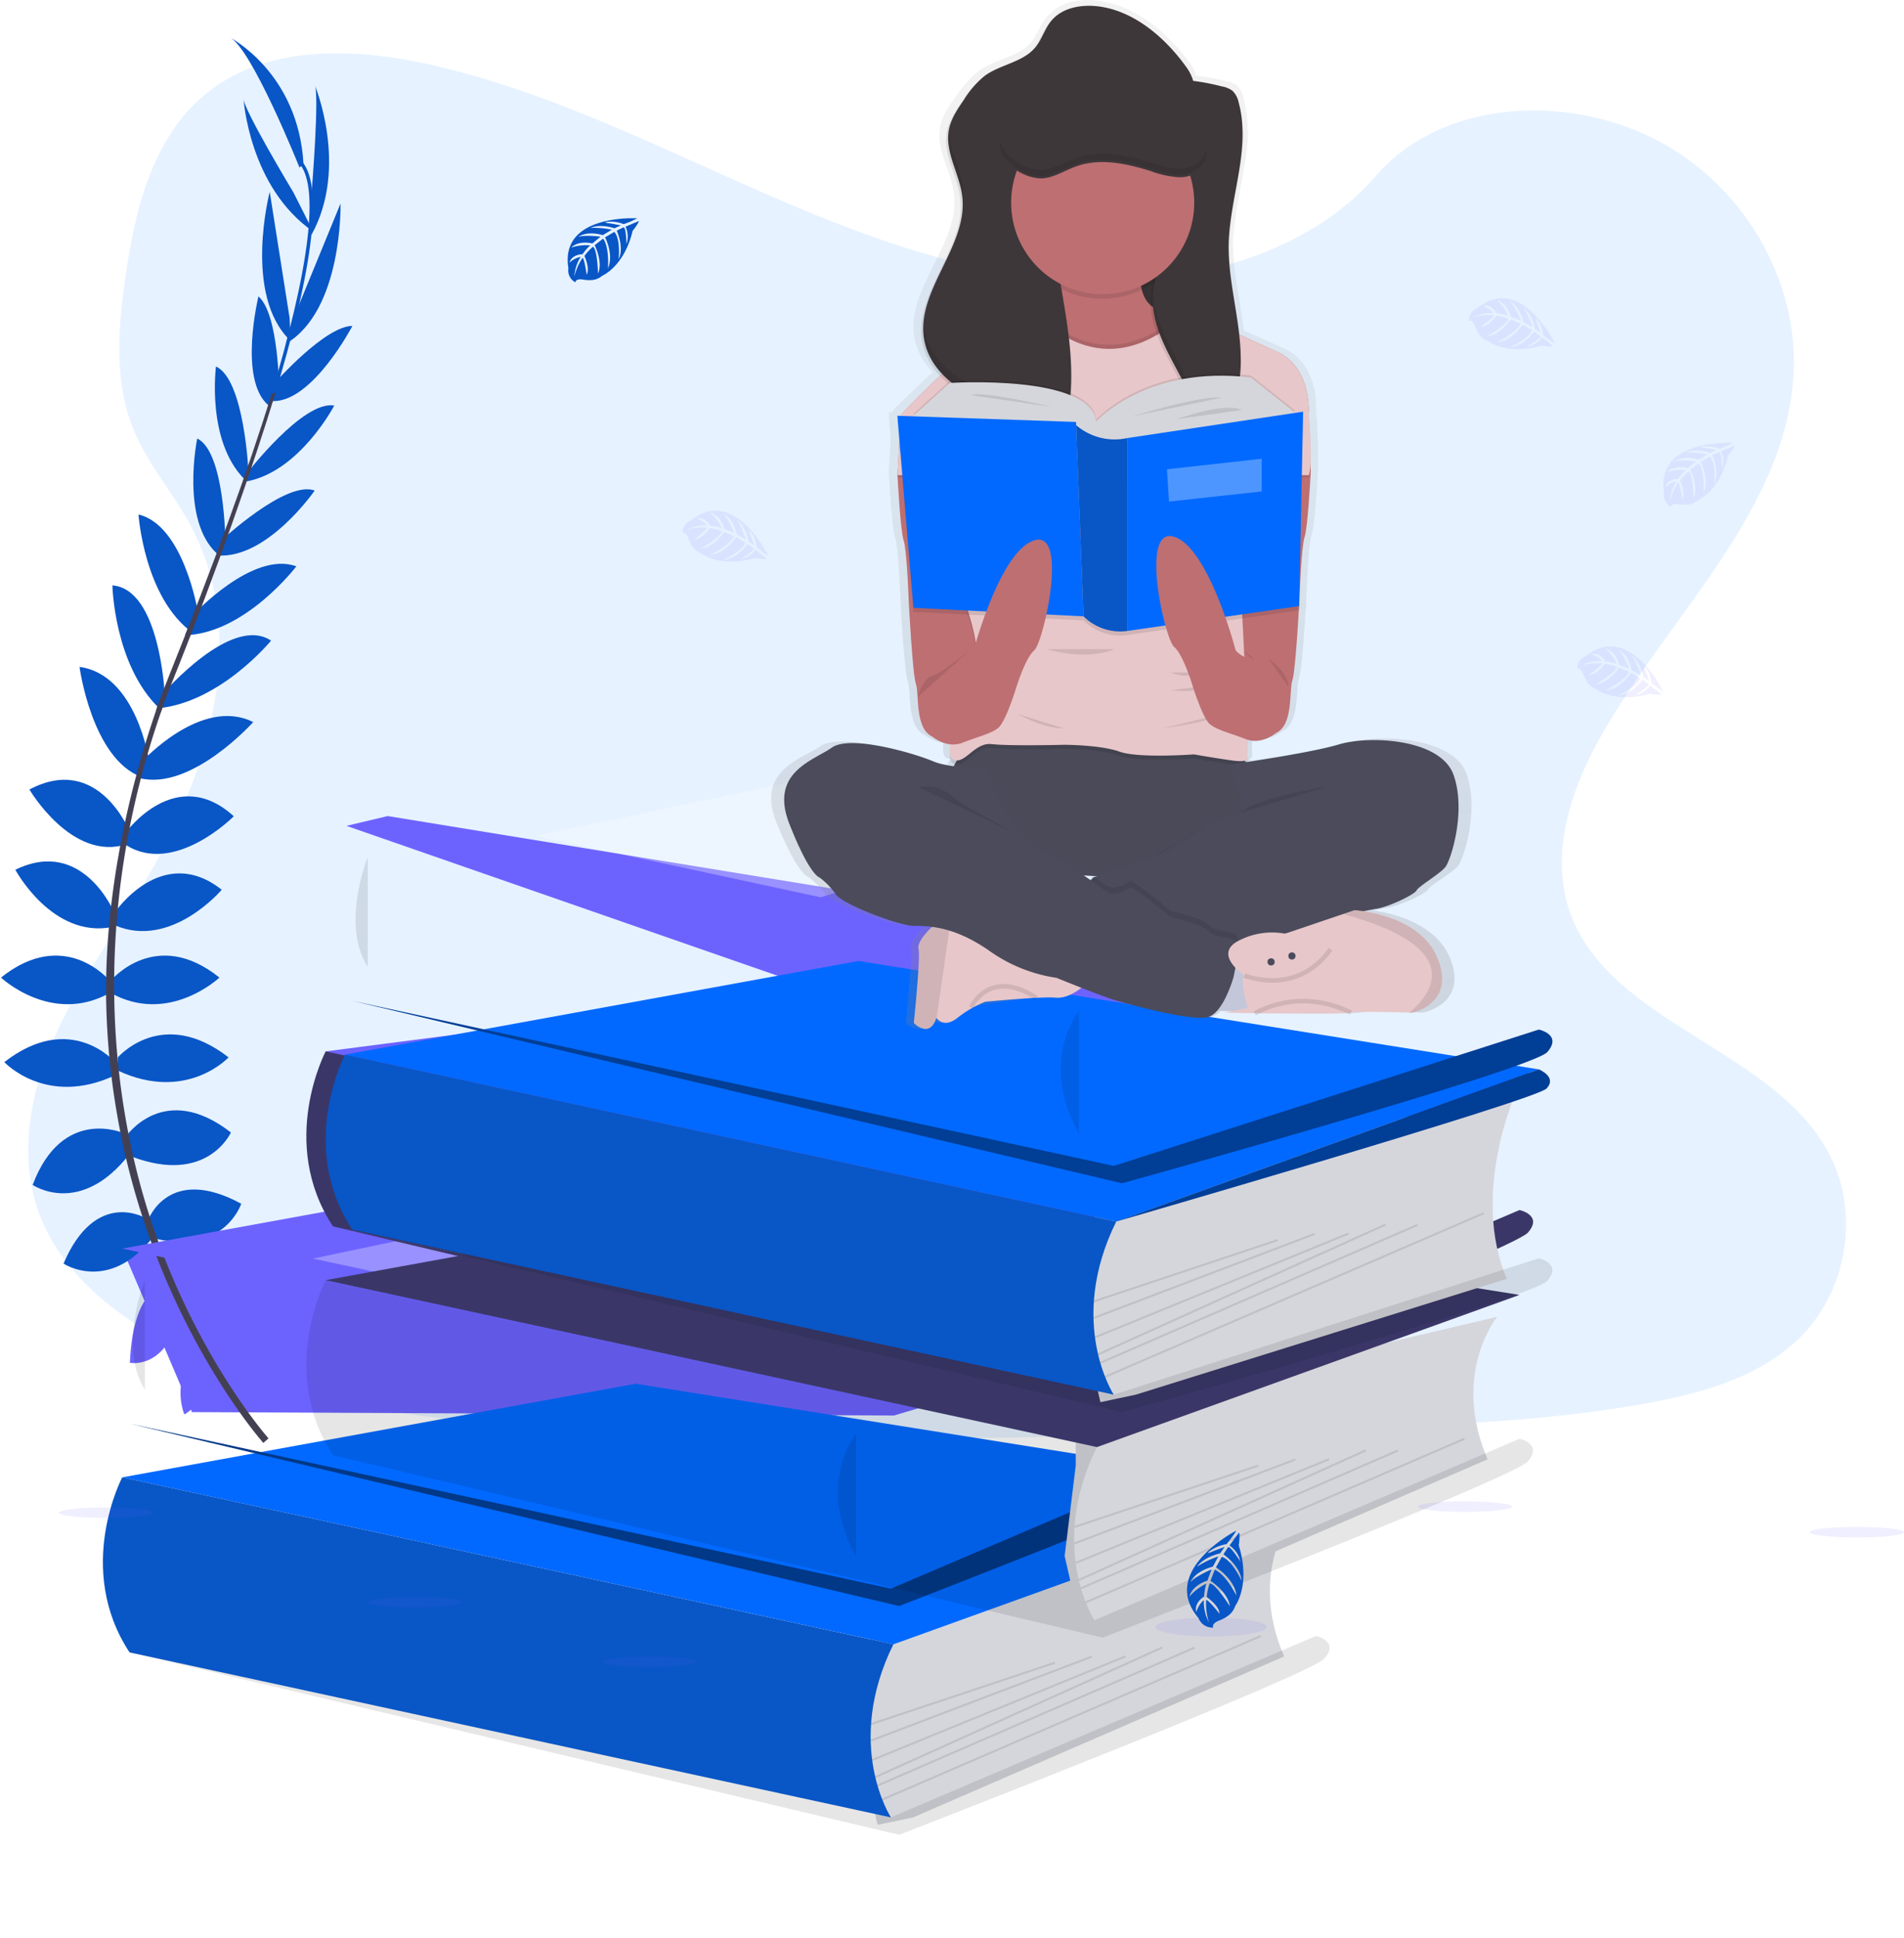 <svg xmlns="http://www.w3.org/2000/svg" xmlns:xlink="http://www.w3.org/1999/xlink" width="416.263" height="423.535" viewBox="0 0 416.263 423.535"><defs><style>.a{fill:#0080ff;}.a,.g,.m,.u,.v{opacity:0.1;}.b,.m{fill:#6c63ff;}.c{fill:#0956c6;}.d{fill:#444053;}.e{fill:#d5d6db;}.f{fill:#0169ff;}.h{fill:#013887;}.i,.k{fill:#fff;}.i{opacity:0.3;}.j{fill:#3a3768;}.k{opacity:0.45;}.l{fill:#013e96;}.n{fill:url(#bk);}.o{fill:#be6f72;}.p{fill:#3e373a;}.q{fill:#4b4b5b;}.r{opacity:0.02;}.s{fill:#e7c7ca;}.t{fill:#c3c7d9;}.v{fill:none;stroke:#000;stroke-miterlimit:10;}.w{filter:url(#bi);}.x{filter:url(#bg);}.y{filter:url(#be);}.z{filter:url(#bc);}.aa{filter:url(#ba);}.ab{filter:url(#ay);}.ac{filter:url(#aw);}.ad{filter:url(#au);}.ae{filter:url(#as);}.af{filter:url(#aq);}.ag{filter:url(#ao);}.ah{filter:url(#am);}.ai{filter:url(#ak);}.aj{filter:url(#ai);}.ak{filter:url(#ag);}.al{filter:url(#ae);}.am{filter:url(#ac);}.an{filter:url(#aa);}.ao{filter:url(#y);}.ap{filter:url(#w);}.aq{filter:url(#u);}.ar{filter:url(#s);}.as{filter:url(#q);}.at{filter:url(#o);}.au{filter:url(#m);}.av{filter:url(#k);}.aw{filter:url(#i);}.ax{filter:url(#g);}.ay{filter:url(#e);}.az{filter:url(#c);}.ba{filter:url(#a);}</style><filter id="a" x="165.77" y="280.912" width="139.561" height="140.446" filterUnits="userSpaceOnUse"><feOffset dy="50" input="SourceAlpha"/><feGaussianBlur stdDeviation="7.5" result="b"/><feFlood flood-opacity="0.161"/><feComposite operator="in" in2="b"/><feComposite in="SourceGraphic"/></filter><filter id="c" x="4.226" y="252.437" width="305.989" height="129.455" filterUnits="userSpaceOnUse"><feOffset dy="50" input="SourceAlpha"/><feGaussianBlur stdDeviation="7.5" result="d"/><feFlood flood-opacity="0.161"/><feComposite operator="in" in2="d"/><feComposite in="SourceGraphic"/></filter><filter id="e" x="0" y="272.896" width="217.818" height="146.831" filterUnits="userSpaceOnUse"><feOffset dy="50" input="SourceAlpha"/><feGaussianBlur stdDeviation="7.5" result="f"/><feFlood flood-opacity="0.161"/><feComposite operator="in" in2="f"/><feComposite in="SourceGraphic"/></filter><filter id="g" x="5.825" y="307.572" width="307.358" height="115.963" filterUnits="userSpaceOnUse"><feOffset dy="50" input="SourceAlpha"/><feGaussianBlur stdDeviation="7.5" result="h"/><feFlood flood-opacity="0.161"/><feComposite operator="in" in2="h"/><feComposite in="SourceGraphic"/></filter><filter id="i" x="167.858" y="313.214" width="85.338" height="86.336" filterUnits="userSpaceOnUse"><feOffset dy="50" input="SourceAlpha"/><feGaussianBlur stdDeviation="7.5" result="j"/><feFlood flood-opacity="0.161"/><feComposite operator="in" in2="j"/><feComposite in="SourceGraphic"/></filter><filter id="k" x="167.843" y="311.881" width="93.419" height="91.27" filterUnits="userSpaceOnUse"><feOffset dy="50" input="SourceAlpha"/><feGaussianBlur stdDeviation="7.5" result="l"/><feFlood flood-opacity="0.161"/><feComposite operator="in" in2="l"/><feComposite in="SourceGraphic"/></filter><filter id="m" x="168.112" y="311.815" width="100.554" height="95.584" filterUnits="userSpaceOnUse"><feOffset dy="50" input="SourceAlpha"/><feGaussianBlur stdDeviation="7.5" result="n"/><feFlood flood-opacity="0.161"/><feComposite operator="in" in2="n"/><feComposite in="SourceGraphic"/></filter><filter id="o" x="168.758" y="309.876" width="107.963" height="101.267" filterUnits="userSpaceOnUse"><feOffset dy="50" input="SourceAlpha"/><feGaussianBlur stdDeviation="7.5" result="p"/><feFlood flood-opacity="0.161"/><feComposite operator="in" in2="p"/><feComposite in="SourceGraphic"/></filter><filter id="q" x="169.257" y="309.883" width="114.216" height="103.086" filterUnits="userSpaceOnUse"><feOffset dy="50" input="SourceAlpha"/><feGaussianBlur stdDeviation="7.5" result="r"/><feFlood flood-opacity="0.161"/><feComposite operator="in" in2="r"/><feComposite in="SourceGraphic"/></filter><filter id="s" x="170.299" y="307.374" width="127.948" height="108.661" filterUnits="userSpaceOnUse"><feOffset dy="50" input="SourceAlpha"/><feGaussianBlur stdDeviation="7.5" result="t"/><feFlood flood-opacity="0.161"/><feComposite operator="in" in2="t"/><feComposite in="SourceGraphic"/></filter><filter id="u" x="210.263" y="237.816" width="139.557" height="140.455" filterUnits="userSpaceOnUse"><feOffset dy="50" input="SourceAlpha"/><feGaussianBlur stdDeviation="7.5" result="v"/><feFlood flood-opacity="0.161"/><feComposite operator="in" in2="v"/><feComposite in="SourceGraphic"/></filter><filter id="w" x="48.719" y="209.341" width="305.989" height="129.455" filterUnits="userSpaceOnUse"><feOffset dy="50" input="SourceAlpha"/><feGaussianBlur stdDeviation="7.5" result="x"/><feFlood flood-opacity="0.161"/><feComposite operator="in" in2="x"/><feComposite in="SourceGraphic"/></filter><filter id="y" x="44.473" y="229.8" width="217.834" height="146.831" filterUnits="userSpaceOnUse"><feOffset dy="50" input="SourceAlpha"/><feGaussianBlur stdDeviation="7.5" result="z"/><feFlood flood-opacity="0.161"/><feComposite operator="in" in2="z"/><feComposite in="SourceGraphic"/></filter><filter id="aa" x="50.315" y="264.476" width="307.359" height="115.963" filterUnits="userSpaceOnUse"><feOffset dy="50" input="SourceAlpha"/><feGaussianBlur stdDeviation="7.5" result="ab"/><feFlood flood-opacity="0.161"/><feComposite operator="in" in2="ab"/><feComposite in="SourceGraphic"/></filter><filter id="ac" x="212.35" y="270.123" width="85.338" height="86.336" filterUnits="userSpaceOnUse"><feOffset dy="50" input="SourceAlpha"/><feGaussianBlur stdDeviation="7.5" result="ad"/><feFlood flood-opacity="0.161"/><feComposite operator="in" in2="ad"/><feComposite in="SourceGraphic"/></filter><filter id="ae" x="212.341" y="268.788" width="93.419" height="91.27" filterUnits="userSpaceOnUse"><feOffset dy="50" input="SourceAlpha"/><feGaussianBlur stdDeviation="7.5" result="af"/><feFlood flood-opacity="0.161"/><feComposite operator="in" in2="af"/><feComposite in="SourceGraphic"/></filter><filter id="ag" x="212.604" y="268.716" width="100.554" height="95.584" filterUnits="userSpaceOnUse"><feOffset dy="50" input="SourceAlpha"/><feGaussianBlur stdDeviation="7.5" result="ah"/><feFlood flood-opacity="0.161"/><feComposite operator="in" in2="ah"/><feComposite in="SourceGraphic"/></filter><filter id="ai" x="213.255" y="266.777" width="107.963" height="101.267" filterUnits="userSpaceOnUse"><feOffset dy="50" input="SourceAlpha"/><feGaussianBlur stdDeviation="7.5" result="aj"/><feFlood flood-opacity="0.161"/><feComposite operator="in" in2="aj"/><feComposite in="SourceGraphic"/></filter><filter id="ak" x="213.747" y="266.779" width="114.216" height="103.086" filterUnits="userSpaceOnUse"><feOffset dy="50" input="SourceAlpha"/><feGaussianBlur stdDeviation="7.5" result="al"/><feFlood flood-opacity="0.161"/><feComposite operator="in" in2="al"/><feComposite in="SourceGraphic"/></filter><filter id="am" x="214.792" y="264.269" width="127.948" height="108.661" filterUnits="userSpaceOnUse"><feOffset dy="50" input="SourceAlpha"/><feGaussianBlur stdDeviation="7.5" result="an"/><feFlood flood-opacity="0.161"/><feComposite operator="in" in2="an"/><feComposite in="SourceGraphic"/></filter><filter id="ao" x="214.489" y="188.515" width="139.543" height="140.459" filterUnits="userSpaceOnUse"><feOffset dy="50" input="SourceAlpha"/><feGaussianBlur stdDeviation="7.5" result="ap"/><feFlood flood-opacity="0.161"/><feComposite operator="in" in2="ap"/><feComposite in="SourceGraphic"/></filter><filter id="aq" x="52.945" y="160.039" width="305.994" height="129.455" filterUnits="userSpaceOnUse"><feOffset dy="50" input="SourceAlpha"/><feGaussianBlur stdDeviation="7.5" result="ar"/><feFlood flood-opacity="0.161"/><feComposite operator="in" in2="ar"/><feComposite in="SourceGraphic"/></filter><filter id="as" x="48.707" y="180.498" width="217.826" height="146.831" filterUnits="userSpaceOnUse"><feOffset dy="50" input="SourceAlpha"/><feGaussianBlur stdDeviation="7.5" result="at"/><feFlood flood-opacity="0.161"/><feComposite operator="in" in2="at"/><feComposite in="SourceGraphic"/></filter><filter id="au" x="54.544" y="218.759" width="307.358" height="112.379" filterUnits="userSpaceOnUse"><feOffset dy="50" input="SourceAlpha"/><feGaussianBlur stdDeviation="7.5" result="av"/><feFlood flood-opacity="0.161"/><feComposite operator="in" in2="av"/><feComposite in="SourceGraphic"/></filter><filter id="aw" x="216.581" y="220.821" width="85.338" height="86.336" filterUnits="userSpaceOnUse"><feOffset dy="50" input="SourceAlpha"/><feGaussianBlur stdDeviation="7.5" result="ax"/><feFlood flood-opacity="0.161"/><feComposite operator="in" in2="ax"/><feComposite in="SourceGraphic"/></filter><filter id="ay" x="216.569" y="219.488" width="93.419" height="91.27" filterUnits="userSpaceOnUse"><feOffset dy="50" input="SourceAlpha"/><feGaussianBlur stdDeviation="7.5" result="az"/><feFlood flood-opacity="0.161"/><feComposite operator="in" in2="az"/><feComposite in="SourceGraphic"/></filter><filter id="ba" x="216.828" y="219.418" width="100.554" height="95.584" filterUnits="userSpaceOnUse"><feOffset dy="50" input="SourceAlpha"/><feGaussianBlur stdDeviation="7.5" result="bb"/><feFlood flood-opacity="0.161"/><feComposite operator="in" in2="bb"/><feComposite in="SourceGraphic"/></filter><filter id="bc" x="217.486" y="217.476" width="107.963" height="101.267" filterUnits="userSpaceOnUse"><feOffset dy="50" input="SourceAlpha"/><feGaussianBlur stdDeviation="7.5" result="bd"/><feFlood flood-opacity="0.161"/><feComposite operator="in" in2="bd"/><feComposite in="SourceGraphic"/></filter><filter id="be" x="217.979" y="217.482" width="114.216" height="103.086" filterUnits="userSpaceOnUse"><feOffset dy="50" input="SourceAlpha"/><feGaussianBlur stdDeviation="7.5" result="bf"/><feFlood flood-opacity="0.161"/><feComposite operator="in" in2="bf"/><feComposite in="SourceGraphic"/></filter><filter id="bg" x="219.023" y="214.975" width="127.948" height="108.661" filterUnits="userSpaceOnUse"><feOffset dy="50" input="SourceAlpha"/><feGaussianBlur stdDeviation="7.5" result="bh"/><feFlood flood-opacity="0.161"/><feComposite operator="in" in2="bh"/><feComposite in="SourceGraphic"/></filter><filter id="bi" x="221.55" y="183.734" width="139.821" height="105.76" filterUnits="userSpaceOnUse"><feOffset dy="50" input="SourceAlpha"/><feGaussianBlur stdDeviation="7.5" result="bj"/><feFlood flood-opacity="0.161"/><feComposite operator="in" in2="bj"/><feComposite in="SourceGraphic"/></filter><linearGradient id="bk" x1="0.5" y1="1" x2="0.5" gradientUnits="objectBoundingBox"><stop offset="0" stop-color="gray" stop-opacity="0.251"/><stop offset="0.54" stop-color="gray" stop-opacity="0.122"/><stop offset="1" stop-color="gray" stop-opacity="0.102"/></linearGradient></defs><g transform="translate(0.218 -0.008)"><path class="a" d="M332.784,119.354c-25.477-1.008-49.746-10.368-72.916-20.611s-46.12-21.593-70.987-27.019c-15.994-3.49-34.287-3.983-47.171,5.776-12.4,9.41-16.411,25.607-18.565,40.654-1.622,11.318-2.574,23.228,1.87,33.825,3.082,7.357,8.558,13.541,12.341,20.611,13.176,24.519,3.866,54.755-10.412,78.7-6.692,11.233-14.467,21.956-19.631,33.9s-7.558,25.652-3.039,37.849c4.484,12.1,15.164,21.167,26.729,27.552,23.5,12.972,51.175,16.682,78.183,18.783,59.768,4.655,119.851,2.639,179.777.623,22.178-.748,44.451-1.506,66.267-5.408,12.117-2.169,24.623-5.605,33.421-13.913,11.164-10.543,13.931-28.4,6.452-41.617-12.554-22.175-47.238-27.682-56.025-51.484-4.826-13.1.134-27.686,7.149-39.838,15.053-26.06,40.283-48.925,41.613-78.713.913-20.464-11.219-40.949-29.973-50.632-19.655-10.185-46.919-8.894-61.414,7.9C381.519,113.6,355.278,120.241,332.784,119.354Z" transform="translate(-95.924 -57.776)"/><path class="b" d="M227.766,529.106,74.4,528.357,59.16,492.615l53.885-3.912-9.392-39.189L210.232,435.7,108.175,400.222l9.015-2.142L281.3,424.852l-9.038,61.158-12.918,33.61Z" transform="translate(-32.652 -219.707)"/><path class="b" d="M187,698.66s9.41-1.506,15.055,5.144c0,0-4.14,3.262-13.048-1.255Z" transform="translate(-142.901 -404.979)"/><path class="b" d="M180.038,698.51s-6,7.389-3.047,15.615c0,0,4.893-1.958,5.426-11.932Z" transform="translate(-136.925 -404.977)"/><path class="b" d="M172.76,668.457s3.764-6.9,18.819,2.76c0,0-2.007,4.642-8.657,4.266S174.516,672.095,172.76,668.457Z" transform="translate(-135.041 -387.071)"/><path class="b" d="M160.037,670.281s-7.81-.9-8.567,16.982c0,0,4.951,1.026,8.469-4.629S162.013,673.807,160.037,670.281Z" transform="translate(-123.291 -389.393)"/><path class="c" d="M160.44,630.3s4.391-12.17,20.325-3.513c0,0-3.638,11.166-18.694,7.653Z" transform="translate(-128.241 -363.678)"/><path class="c" d="M149.52,590.79s8.28-12.3,22.959-.9c0,0-5.144,11.542-21.7,5.269Z" transform="translate(-122.214 -342.356)"/><path class="c" d="M145.6,553.036s9.66-11.3,24.2,0c0,0-9.159,9.911-24.2,2.886Z" transform="translate(-120.051 -321.916)"/><path class="c" d="M142.24,515s9.786-11.793,23.712-.627c0,0-11.041,10.413-23.712,3.387Z" transform="translate(-118.196 -300.694)"/><path class="c" d="M144.2,477.938s10.306-15.181,23.336-4.893c0,0-11.041,13.048-23.336,7.779Z" transform="translate(-119.278 -278.564)"/><path class="c" d="M149.52,439.759s10.915-15.055,23.587-3.513c0,0-12.922,13.048-23.587,6.273Z" transform="translate(-122.214 -257.824)"/><path class="c" d="M156.945,402.539s12.922-14.15,24.2-8.513c0,0-13.465,15.028-24.761,12.268Z" transform="translate(-126.001 -236.192)"/><path class="c" d="M166.417,366S181.329,348.673,190,354.462c0,0-10.987,13.442-24.644,14.786Z" transform="translate(-130.957 -214.435)"/><path class="c" d="M180.112,329.637S193.164,315.487,202.7,319c0,0-11.166,14.679-24.339,15.055Z" transform="translate(-138.132 -195.206)"/><path class="c" d="M194.667,293.549s14.428-13.55,20.7-11.166c0,0-10.413,15.055-21.328,14.177Z" transform="translate(-146.786 -175.151)"/><path class="c" d="M208.32,256.129s12.421-16.189,19.2-14.934c0,0-7.532,14.432-19.2,16.579Z" transform="translate(-154.668 -152.535)"/><path class="c" d="M221.743,214.81s10.978-12.407,16.91-12.38c0,0-8.666,16.579-17.363,16.426Z" transform="translate(-161.826 -131.178)"/><path class="c" d="M228.919,168.565l10.606-25.845s.529,23.363-11.955,30.639Z" transform="translate(-165.292 -98.222)"/><path class="c" d="M240.1,108.04s1.756-21.584.627-23.34c0,0,7.581,17.945-.7,32.875Z" transform="translate(-172.169 -66.199)"/><path class="c" d="M137.206,636.122s-11-6.815-18.116,9.858c0,0,9.786,6.5,19.411-5.605Z" transform="translate(-105.419 -369.783)"/><path class="c" d="M124.059,595.01s-13.487-6.152-20.029,11.255c0,0,10.418,7.169,21.257-6.855Z" transform="translate(-97.107 -347.271)"/><path class="c" d="M114.4,555.346s-9.66-11.3-24.2,0c0,0,9.159,9.911,24.2,2.886Z" transform="translate(-89.474 -323.191)"/><path class="c" d="M112.292,515s-9.786-11.793-23.712-.627c0,0,11.041,10.413,23.712,3.387Z" transform="translate(-88.58 -300.694)"/><path class="c" d="M117.365,475.142s-6.864-17-21.785-9.692c0,0,8.065,15.078,21.176,12.515Z" transform="translate(-92.443 -275.337)"/><path class="c" d="M124.406,435.216s-6.824-17.3-21.956-9.28c0,0,9.266,15.857,21.283,11.95Z" transform="translate(-96.235 -253.366)"/><path class="c" d="M142.124,389.4s-2.688-18.967-15.234-20.665c0,0,2.662,20,13.545,24.084Z" transform="translate(-109.724 -222.963)"/><path class="c" d="M154.361,352.629s-1.048-22.852-11.421-23.649c0,0,.35,17.345,10.252,26.884Z" transform="translate(-118.583 -201.024)"/><path class="c" d="M168.664,315.734s-3.092-19-12.994-21.324c0,0,1.228,18.4,12.013,25.988Z" transform="translate(-125.609 -181.944)"/><path class="c" d="M189.421,280.034s-.1-19.8-6.152-22.7c0,0-3.75,17.923,4.4,25.231Z" transform="translate(-140.366 -161.478)"/><path class="c" d="M200.286,245.465s-.847-20.383-7.111-23.255c0,0-2.142,16.131,6.174,24.59Z" transform="translate(-146.172 -142.095)"/><path class="c" d="M216.9,208.478s-.036-16.579-4.508-20.468c0,0-4.445,18.16,2.173,23.8Z" transform="translate(-156.108 -123.219)"/><path class="c" d="M222,164.592,217.652,137s-5.91,22.61,4.557,32.575Z" transform="translate(-158.901 -95.065)"/><path class="c" d="M217.823,111.981s-11.166-18.55-10.937-20.611c0,0,1.187,19.442,15.234,29.125Z" transform="translate(-153.874 -69.881)"/><path class="c" d="M215.366,90.06S204.828,63.713,200.06,61.58c0,0,15.055,7.653,16.184,27.727Z" transform="translate(-150.109 -53.439)"/><path class="c" d="M220.281,174.28l-.721-.22c8.894-29,11.112-47.5,6.251-52.133l.515-.547C231.483,126.273,229.391,144.563,220.281,174.28Z" transform="translate(-160.871 -86.444)"/><path class="d" d="M165.2,304.739l-1.066-.381c.945-2.657,1.963-5.354,3.029-8.012,9.284-23.138,17.188-44.664,22.256-61.189l.928-.448c-5.077,16.556-12.842,38.906-22.135,62.076C167.146,299.394,166.133,302.078,165.2,304.739Z" transform="translate(-130.278 -148.994)"/><path class="d" d="M174.233,547.538c-.143-.157-14.558-16.391-24.608-44.1a163.179,163.179,0,0,1-9.71-50.534c-.69-21.566,3.836-45.645,11.587-67.52l.842.986c-17.4,49.1-10.489,91.165-1.317,116.5,9.943,27.462,24.2,43.517,24.335,43.678Z" transform="translate(-116.875 -232.153)"/><g class="ba" transform="matrix(1, 0, 0, 1, -0.22, 0.01)"><path class="e" d="M602.831,670.36s-10.158,12.4-2.093,31.141l-81.1,35.174-7.783,1.631-3.585-15.683,2.4-19.791V692.015Z" transform="translate(-320 -389.45)"/></g><path class="b" d="M59.16,583.854,171.411,563.39l148.738,23.694-92.384,33.26Z" transform="translate(-32.652 -310.946)"/><g class="az" transform="matrix(1, 0, 0, 1, -0.22, 0.01)"><path class="f" d="M59.16,583.854,171.411,563.39l148.738,23.694-92.384,33.26Z" transform="translate(-32.43 -310.95)"/></g><g class="ay" transform="matrix(1, 0, 0, 1, -0.22, 0.01)"><path class="c" d="M142.535,652.47s-10.5,19.89,1.6,38.261L310.594,726.8s-10.333-15.844.533-37.835Z" transform="translate(-115.81 -379.57)"/></g><path class="g" d="M155.525,667.86s-6,14.553,0,23.972" transform="translate(-124.057 -388.061)"/><path class="h" d="M317.769,769.515,410.7,729.86s5.2,1.12,1.837,4.929-92.975,38.534-92.975,38.534L151.31,733.445Z" transform="translate(-123.202 -422.28)"/><g class="ax" transform="matrix(1, 0, 0, 1, -0.22, 0.01)"><path class="g" d="M317.769,769.515,410.7,729.86s5.2,1.12,1.837,4.929-92.975,38.534-92.975,38.534L151.31,733.445Z" transform="translate(-122.98 -422.29)"/></g><path class="g" d="M500.9,742.86s-8.961,10.754,0,26.884" transform="translate(-313.954 -429.455)"/><g class="aw" transform="matrix(1, 0, 0, 1, -0.22, 0.01)"><rect class="g" width="42.374" height="0.448" transform="translate(190.36 326.62) rotate(-18.45)"/></g><g class="av" transform="matrix(1, 0, 0, 1, -0.22, 0.01)"><rect class="g" width="51.631" height="0.448" transform="translate(190.34 330.23) rotate(-20.82)"/></g><g class="au" transform="matrix(1, 0, 0, 1, -0.22, 0.01)"><rect class="g" width="59.845" height="0.448" transform="translate(190.61 334.48) rotate(-22.26)"/></g><g class="at" transform="matrix(1, 0, 0, 1, -0.22, 0.01)"><rect class="g" width="68.887" height="0.448" transform="translate(191.26 338.23) rotate(-24.31)"/></g><g class="as" transform="matrix(1, 0, 0, 1, -0.22, 0.01)"><rect class="g" width="75.344" height="0.448" transform="matrix(0.92, -0.4, 0.4, 0.92, 191.76, 340.06)"/></g><g class="ar" transform="matrix(1, 0, 0, 1, -0.22, 0.01)"><rect class="g" width="90.161" height="0.448" transform="translate(192.8 343.12) rotate(-23.36)"/></g><path class="i" d="M152.23,593.519l78.861-16.579,48.042,9.186-64.621,20.835Z" transform="translate(-84.02 -318.424)"/><path class="b" d="M616.4,659.69s4.077,1.644,1.685,4.185S524,692.95,524,692.95Z" transform="translate(-328.9 -383.552)"/><g class="aq" transform="matrix(1, 0, 0, 1, -0.22, 0.01)"><path class="e" d="M702.127,574.18s-10.153,12.394-2.088,31.141l-81.1,35.174-7.783,1.64-3.585-15.683L610,606.665v-10.83Z" transform="translate(-374.81 -336.36)"/></g><g class="ap" transform="matrix(1, 0, 0, 1, -0.22, 0.01)"><path class="j" d="M158.46,487.669,270.707,467.21,419.449,490.9l-92.384,33.26Z" transform="translate(-87.24 -257.87)"/></g><path class="j" d="M241.791,556.29s-10.5,19.89,1.6,38.261l166.459,36.07s-10.328-15.857.551-37.84Z" transform="translate(-170.807 -326.482)"/><g class="ao" transform="matrix(1, 0, 0, 1, -0.22, 0.01)"><path class="g" d="M241.791,556.29s-10.5,19.89,1.6,38.261l166.459,36.07s-10.328-15.857.551-37.84l-52.64-11.395Z" transform="translate(-170.59 -326.49)"/></g><path class="g" d="M254.818,571.68s-6,14.549,0,23.972" transform="translate(-178.861 -334.977)"/><path class="j" d="M417.059,673.334l92.935-39.654s5.193,1.12,1.833,4.929-92.975,38.534-92.975,38.534L250.6,637.265Z" transform="translate(-178.003 -369.196)"/><g class="an" transform="matrix(1, 0, 0, 1, -0.22, 0.01)"><path class="g" d="M417.059,673.334l92.935-39.654s5.193,1.12,1.833,4.929-92.975,38.534-92.975,38.534L250.6,637.265Z" transform="translate(-177.79 -369.2)"/></g><path class="g" d="M600.194,646.68s-8.961,10.754,0,26.884" transform="translate(-368.755 -376.371)"/><g class="am" transform="matrix(1, 0, 0, 1, -0.22, 0.01)"><rect class="g" width="42.374" height="0.448" transform="translate(234.85 283.53) rotate(-18.45)"/></g><g class="al" transform="matrix(1, 0, 0, 1, -0.22, 0.01)"><rect class="g" width="51.631" height="0.448" transform="translate(234.84 287.14) rotate(-20.82)"/></g><g class="ak" transform="matrix(1, 0, 0, 1, -0.22, 0.01)"><rect class="g" width="59.845" height="0.448" transform="translate(235.1 291.39) rotate(-22.26)"/></g><g class="aj" transform="matrix(1, 0, 0, 1, -0.22, 0.01)"><rect class="g" width="68.887" height="0.448" transform="translate(235.76 295.14) rotate(-24.31)"/></g><g class="ai" transform="matrix(1, 0, 0, 1, -0.22, 0.01)"><rect class="g" width="75.344" height="0.448" transform="matrix(0.92, -0.4, 0.4, 0.92, 236.25, 296.95)"/></g><g class="ah" transform="matrix(1, 0, 0, 1, -0.22, 0.01)"><rect class="g" width="90.161" height="0.448" transform="translate(237.29 300.02) rotate(-23.36)"/></g><path class="k" d="M251.53,497.339l78.861-16.579,48.042,9.186-64.621,20.835Z" transform="translate(-138.826 -265.34)"/><path class="j" d="M715.714,563.51s4.073,1.644,1.685,4.181-94.069,29.075-94.069,29.075Z" transform="translate(-383.723 -330.467)"/><g class="ag" transform="matrix(1, 0, 0, 1, -0.22, 0.01)"><path class="e" d="M711.544,464.15s-10.158,22.256-2.093,41l-81.1,25.316-7.765,1.644L617,516.427l2.4-19.791v-10.83Z" transform="translate(-380.01 -275.64)"/></g><g class="af" transform="matrix(1, 0, 0, 1, -0.22, 0.01)"><path class="f" d="M167.89,377.643,280.141,357.18l148.742,23.694L336.5,414.135Z" transform="translate(-92.45 -197.14)"/></g><g class="ae" transform="matrix(1, 0, 0, 1, -0.22, 0.01)"><path class="c" d="M251.249,446.26s-10.516,19.89,1.582,38.261l166.459,36.07s-10.333-15.857.547-37.835Z" transform="translate(-175.8 -265.76)"/></g><path class="g" d="M264.255,461.65s-6,14.553,0,23.972" transform="translate(-184.068 -274.248)"/><path class="l" d="M426.5,567.72l92.93-29.8s5.2,1.12,1.837,4.929-92.975,28.677-92.975,28.677L260.04,531.65Z" transform="translate(-183.213 -312.883)"/><g class="ad" transform="matrix(1, 0, 0, 1, -0.22, 0.01)"><path class="g" d="M426.5,567.72l92.93-29.8s5.2,1.12,1.837,4.929-92.975,28.677-92.975,28.677L260.04,531.65Z" transform="translate(-183 -312.89)"/></g><path class="g" d="M609.634,536.65s-8.961,10.754,0,26.884" transform="translate(-373.965 -315.643)"/><g class="ac" transform="matrix(1, 0, 0, 1, -0.22, 0.01)"><rect class="g" width="42.374" height="0.448" transform="translate(239.08 234.23) rotate(-18.45)"/></g><g class="ab" transform="matrix(1, 0, 0, 1, -0.22, 0.01)"><rect class="g" width="51.631" height="0.448" transform="translate(239.07 237.84) rotate(-20.82)"/></g><g class="aa" transform="matrix(1, 0, 0, 1, -0.22, 0.01)"><rect class="g" width="59.845" height="0.448" transform="translate(239.33 242.09) rotate(-22.26)"/></g><g class="z" transform="matrix(1, 0, 0, 1, -0.22, 0.01)"><rect class="g" width="68.887" height="0.448" transform="translate(239.99 245.83) rotate(-24.31)"/></g><g class="y" transform="matrix(1, 0, 0, 1, -0.22, 0.01)"><rect class="g" width="75.344" height="0.448" transform="matrix(0.92, -0.4, 0.4, 0.92, 240.48, 247.66)"/></g><g class="x" transform="matrix(1, 0, 0, 1, -0.22, 0.01)"><rect class="g" width="90.161" height="0.448" transform="translate(241.52 250.72) rotate(-23.36)"/></g><path class="i" d="M260.96,387.309l78.861-16.579,48.042,9.185-64.621,20.835Z" transform="translate(-144.031 -204.612)"/><g class="w" transform="matrix(1, 0, 0, 1, -0.22, 0.01)"><path class="l" d="M725.144,453.48s4.077,1.644,1.685,4.185-94.068,29.076-94.068,29.076Z" transform="translate(-388.71 -269.75)"/></g><path class="c" d="M380.278,149.893s-17.027-1.026-15.037,10.92a2.914,2.914,0,0,0,1.515,3.069s.031-.9,1.747-.587a7.641,7.641,0,0,0,1.855.09,3.862,3.862,0,0,0,2.263-.932h0s4.79-1.98,6.654-9.813c0,0,1.38-1.707,1.344-2.146l-2.886,1.228a5.17,5.17,0,0,1,.211,3.8s-.094-3.723-.65-3.638c-.112,0-1.492.721-1.492.721s1.689,3.616.412,6.242c0,0,.484-4.454-.941-5.982l-2.025,1.183s1.976,3.732.636,6.779c0,0,.345-4.673-1.062-6.493l-1.837,1.434s1.859,3.679.726,6.206c0,0-.148-5.44-1.12-5.852a11.074,11.074,0,0,0-1.851,2s1.273,2.688.479,4.082c0,0-.479-3.625-.9-3.643a12.061,12.061,0,0,0-1.765,4.033,8.719,8.719,0,0,1,1.376-4.275,4.8,4.8,0,0,0-2.446,1.268s.246-1.7,2.845-1.846a11.014,11.014,0,0,1,1.676-1.931,10.49,10.49,0,0,0-4.149.475s1.38-1.6,4.62-.9l1.792-1.479s-3.4-.448-4.839.049c0,0,1.662-1.416,5.328-.385l1.976-1.178a17.956,17.956,0,0,0-4.624-.4s1.819-.981,5.2.081l1.407-.632s-2.119-.417-2.742-.484-.654-.237-.654-.237a7.4,7.4,0,0,1,3.988.448A17.785,17.785,0,0,0,380.278,149.893Z" transform="translate(-241.187 -102.169)"/><path class="m" d="M914.878,259.473s-17.027-1.026-15.037,10.92a2.914,2.914,0,0,0,1.515,3.069s.031-.9,1.747-.587a7.9,7.9,0,0,0,1.855.09,3.849,3.849,0,0,0,2.24-.932h0s4.794-1.98,6.654-9.813c0,0,1.38-1.707,1.344-2.146L912.32,261.3a5.17,5.17,0,0,1,.211,3.8s-.094-3.723-.645-3.638c-.112,0-1.5.721-1.5.721s1.689,3.616.417,6.242c0,0,.484-4.454-.945-5.982l-2.025,1.183s1.976,3.732.636,6.779c0,0,.345-4.673-1.062-6.493l-1.833,1.434s1.855,3.679.721,6.206c0,0-.148-5.44-1.12-5.852a11.238,11.238,0,0,0-1.851,2s1.273,2.688.484,4.082c0,0-.484-3.625-.9-3.643a12.061,12.061,0,0,0-1.765,4.033,8.693,8.693,0,0,1,1.38-4.275,4.821,4.821,0,0,0-2.451,1.268s.251-1.7,2.845-1.846a11.184,11.184,0,0,1,1.676-1.936,10.532,10.532,0,0,0-4.149.479s1.38-1.6,4.62-.9l1.792-1.479s-3.4-.448-4.839.049c0,0,1.658-1.416,5.328-.385l1.971-1.178a17.955,17.955,0,0,0-4.624-.4s1.819-.981,5.2.081l1.411-.632s-2.124-.417-2.747-.484-.654-.237-.654-.237a7.344,7.344,0,0,1,3.988.448A18.077,18.077,0,0,0,914.878,259.473Z" transform="translate(-536.247 -162.649)"/><path class="m" d="M439.831,302.424s-7.42-15.382-16.865-7.8a2.91,2.91,0,0,0-1.94,2.818s.784-.408,1.344,1.241a7.939,7.939,0,0,0,.824,1.658,3.867,3.867,0,0,0,1.922,1.523h0s4.064,3.217,11.811,1.022c0,0,2.164.372,2.518.112l-2.473-1.913a5.2,5.2,0,0,1-3.217,2.034s3.208-1.9,2.863-2.334c-.072-.09-1.344-.954-1.344-.954s-2.334,3.24-5.247,3.405c0,0,4.122-1.747,4.759-3.741L432.77,298.3s-2.3,3.549-5.61,3.862c0,0,4.248-1.976,5.148-4.091l-2.142-.9s-2.308,3.414-5.068,3.661c0,0,4.678-2.783,4.561-3.836a11.355,11.355,0,0,0-2.648-.641s-1.712,2.415-3.325,2.415c0,0,2.926-2.191,2.747-2.545a11.821,11.821,0,0,0-4.391.448,8.724,8.724,0,0,1,4.4-.9,4.826,4.826,0,0,0-2.3-1.519s1.6-.609,3,1.582a11.056,11.056,0,0,1,2.5.52,10.519,10.519,0,0,0-2.438-3.383s2.07.417,3.016,3.585l2.173.86s-1.25-3.19-2.4-4.2c0,0,2.043.757,2.935,4.481l1.989,1.147a17.728,17.728,0,0,0-1.9-4.23s1.743,1.111,2.464,4.579l1.241.923s-.672-2.057-.9-2.63-.112-.69-.112-.69a7.353,7.353,0,0,1,1.559,3.7A16.715,16.715,0,0,0,439.831,302.424Z" transform="translate(-272.064 -180.902)"/><path class="m" d="M823.612,198.8s-7.416-15.382-16.866-7.8a2.916,2.916,0,0,0-1.94,2.818s.789-.4,1.344,1.241a7.771,7.771,0,0,0,.829,1.662,3.844,3.844,0,0,0,1.918,1.519h0s4.069,3.217,11.811,1.026a7.7,7.7,0,0,0,2.523.108l-2.46-1.918a5.2,5.2,0,0,1-3.213,2.039s3.2-1.9,2.859-2.339c-.072-.09-1.344-.954-1.344-.954s-2.33,3.24-5.247,3.405c0,0,4.127-1.747,4.763-3.737l-2.048-1.183s-2.294,3.544-5.61,3.862c0,0,4.248-1.98,5.153-4.1l-2.146-.9s-2.308,3.419-5.063,3.661c0,0,4.673-2.783,4.557-3.831a11.083,11.083,0,0,0-2.644-.641s-1.712,2.411-3.329,2.411c0,0,2.93-2.191,2.751-2.545a11.848,11.848,0,0,0-4.4.448,8.72,8.72,0,0,1,4.4-.9,4.8,4.8,0,0,0-2.3-1.519s1.6-.609,3,1.582a11.092,11.092,0,0,1,2.5.524,10.486,10.486,0,0,0-2.442-3.387s2.07.421,3.016,3.607l2.178.86s-1.25-3.195-2.4-4.2c0,0,2.043.757,2.93,4.481l1.994,1.147a17.892,17.892,0,0,0-1.909-4.23s1.747,1.111,2.464,4.579l1.241.923s-.668-2.057-.9-2.63-.112-.686-.112-.686a7.37,7.37,0,0,1,1.555,3.7A17.2,17.2,0,0,0,823.612,198.8Z" transform="translate(-483.883 -123.712)"/><path class="m" d="M876.485,368.609s-7.416-15.387-16.879-7.805a2.916,2.916,0,0,0-1.94,2.818s.789-.4,1.344,1.241a7.765,7.765,0,0,0,.825,1.662,3.845,3.845,0,0,0,1.918,1.519h0s4.069,3.222,11.816,1.026c0,0,2.16.372,2.518.108l-2.473-1.913A5.2,5.2,0,0,1,870.4,369.3s3.2-1.9,2.859-2.339c-.072-.09-1.344-.954-1.344-.954s-2.33,3.24-5.247,3.41c0,0,4.127-1.752,4.763-3.741l-2.021-1.192s-2.294,3.549-5.61,3.862c0,0,4.248-1.98,5.153-4.1l-2.146-.9s-2.308,3.414-5.063,3.661c0,0,4.678-2.783,4.561-3.836a11.132,11.132,0,0,0-2.648-.641s-1.712,2.411-3.329,2.411c0,0,2.93-2.191,2.751-2.545a11.848,11.848,0,0,0-4.4.448,8.748,8.748,0,0,1,4.409-.9,4.79,4.79,0,0,0-2.3-1.519s1.6-.614,3,1.582a11.055,11.055,0,0,1,2.5.52,10.568,10.568,0,0,0-2.437-3.387s2.07.421,3.016,3.607l2.173.86s-1.25-3.195-2.4-4.2c0,0,2.043.753,2.93,4.481l1.994,1.143a17.9,17.9,0,0,0-1.909-4.23s1.747,1.111,2.469,4.584l1.241.9s-.672-2.057-.9-2.63-.112-.686-.112-.686a7.325,7.325,0,0,1,1.555,3.7A18.139,18.139,0,0,0,876.485,368.609Z" transform="translate(-513.057 -217.429)"/><ellipse class="m" cx="10.301" cy="1.152" rx="10.301" ry="1.152" transform="translate(80.187 349.062)"/><ellipse class="m" cx="10.301" cy="1.152" rx="10.301" ry="1.152" transform="translate(12.658 329.49)"/><ellipse class="m" cx="10.301" cy="1.152" rx="10.301" ry="1.152" transform="translate(131.662 362.061)"/><ellipse class="m" cx="10.301" cy="1.152" rx="10.301" ry="1.152" transform="translate(395.443 333.747)"/><ellipse class="m" cx="10.301" cy="1.152" rx="10.301" ry="1.152" transform="translate(309.722 328.16)"/><ellipse class="m" cx="12.183" cy="2.093" rx="12.183" ry="2.093" transform="translate(252.386 353.53)"/><path class="c" d="M677.973,790.14s-16.964,8.764-8.2,19.088a3.279,3.279,0,0,0,3.208,2.084s-.475-.869,1.344-1.564a8.738,8.738,0,0,0,1.833-.972,4.305,4.305,0,0,0,1.64-2.191h0s3.468-4.642.78-13.232c0,0,.35-2.429.045-2.823l-2.061,2.827a5.772,5.772,0,0,1,2.375,3.531s-2.24-3.526-2.688-3.136c-.1.081-1.022,1.546-1.022,1.546s3.692,2.5,3.965,5.758c0,0-2.079-4.557-4.324-5.207l-1.286,2.294s4.033,2.455,4.481,6.148c0,0-2.343-4.682-4.736-5.628l-.945,2.424s3.889,2.473,4.248,5.547c0,0-3.253-5.139-4.422-4.978a12.42,12.42,0,0,0-.636,2.98s2.747,1.837,2.8,3.643c0,0-2.536-3.2-2.926-2.993a13.5,13.5,0,0,0,.618,4.9,9.668,9.668,0,0,1-1.125-4.9,5.377,5.377,0,0,0-1.626,2.617s-.73-1.77,1.676-3.4a12.394,12.394,0,0,1,.506-2.814,11.81,11.81,0,0,0-3.71,2.832s.408-2.325,3.939-3.482l.9-2.455s-3.531,1.5-4.62,2.814c0,0,.784-2.308,4.9-3.414l1.219-2.24a20.575,20.575,0,0,0-4.669,2.24s1.187-1.985,5.045-2.9l.99-1.411s-2.276.811-2.913,1.1-.762.148-.762.148a8.241,8.241,0,0,1,4.082-1.855S678.13,790.292,677.973,790.14Z" transform="translate(-407.968 -455.551)"/><path class="n" d="M616.342,212.478c-2.93-7.962-19.061-8.711-26.06-6.681-4.974,1.447-15.459,3.078-21.06,3.9l-.363-.345c.726-.215.744-.744.654-1.528a23.905,23.905,0,0,1,.045-3.1c3.432,1.066,6.488-1.456,6.488-1.456h0c4.033-1.792,2.948-9.463,3.719-11.56.578-1.568,1.2-10.808,1.479-15.414h.058l.031-1.546c.04-.668.058-1.057.058-1.057s.394-11.265,1.165-13.545c.717-2.1,1.3-12.663,1.389-14.338v-.22l-.058-.977c.04-.712.058-1.506.054-2.339,0-3.831-.4-8.657-.448-9.436v-.408c.031-1.635-.175-9.826-7.142-12.922-2.568-1.147-5.655-2.514-8.643-3.844-.771-6.654-2.532-13.272-2.379-19.975,0-1.008.09-2.016.188-3.02,0,.291-.031.587-.036.9v1.954c.264-8.383,3.432-16.812,3.137-25.016-.027.8-.085,1.609-.161,2.415a26.044,26.044,0,0,0-.86-8.24,4.875,4.875,0,0,0-1.407-2.554,5.793,5.793,0,0,0-2.455-.972,49.383,49.383,0,0,0-6.448-1.2,9.957,9.957,0,0,0-1.452-2.818c-4.544-6.237-11.274-12.1-19.231-13.442-3.992-.672-8.585-.112-11.3,2.742a8.478,8.478,0,0,0-.8.807c-1.461,1.743-2.088,4.033-3.585,5.771-.1.117-.211.224-.318.336-2.93,2.621-7.5,3.168-10.754,5.52a12.907,12.907,0,0,0-1.609,1.4,27.276,27.276,0,0,0-3.513,4.27c-1.465,2.061-2.971,4.207-3.437,6.667-.937,4.929,2.42,9.6,3.042,14.562,1.389,11.1-10.893,20.947-8.567,31.9a14.607,14.607,0,0,0,3.952,7.093c-4.79,4.337-8.867,8.545-8.867,8.545v.251h-.757l.076.9h-.076l.417,4.862-.417,7.08v.668h.027c.139,2.594.69,11.923,1.344,13.89.771,2.281,1.161,13.545,1.161,13.545s.851,15.92,1.631,18.026-.327,9.755,3.719,11.56h0a8.513,8.513,0,0,0,4.064,1.685c-.206,1.676-.076,2.89.591,3.271a1.954,1.954,0,0,0,.941.269,9.99,9.99,0,0,0-.73,1.277,18.979,18.979,0,0,1-4.7-1.107c-4.346-1.792-18.77-5.825-22.959-2.989s-14.271,5.408-9.616,16.825,6.824,11.7,6.824,11.7a16.578,16.578,0,0,1,3.724,3.741c1.4,2.1,14.423,6.909,17.681,6.909a31.9,31.9,0,0,1,4.145.206s-3.535,3.1-3.065,4.9-1.075,16.22-1.075,16.22,3.585,3.611,5.117-1.125l.054.072c.287.39,1.837,2.151,4.754-.072a26.654,26.654,0,0,1,3.791-2.4l14.123-2a39.977,39.977,0,0,1,4.422-.031c2.24.184,4.44-1.143,5.825-2.169,2.926,1.111,6.215,2.325,7.779,2.769,3.172.9,17.753,4.808,21.162,3.585a4.736,4.736,0,0,0,1.837-1.308l3.253.1-1.523.3s2.966.049,7,.1l-.17.1,5.059-.045c7.4.067,15.718.09,16.812-.157,1.712-.381,10.606-.112,13.227,0h.73s9.773-1.949,5.74-11.865c-3.1-7.617-12.631-9.831-16.861-10.44,1.192-.237,2.218-.421,2.9-.529,2.953-.448,8.688-3.137,9.154-4.055s5.274-3.585,6.515-5.1S619.286,220.44,616.342,212.478ZM535.4,234.76l-.479.157-.323.108-.618.609c-.493-.332-1.022-.681-1.573-1.04C533.377,234.653,534.376,234.711,535.4,234.76ZM578.1,247.387Z" transform="translate(-295.987 -43.42)"/><path class="o" d="M686.65,296.931s6.856,17.923,10.754,16.131,2.841-9.41,3.585-11.5,1.568-17.923,1.568-17.923.376-11.2,1.12-13.469c.69-2.084,1.25-12.591,1.344-14.244v-.22l-.739-12.994L700.1,241.67l-9.705,3.585-1.344,7.675-.524,3L688.3,257.2Z" transform="translate(-418.671 -152.835)"/><path class="g" d="M691.69,358.3s6.542,5.354,8.513,5.825,3.181,4.646,3.181,4.646" transform="translate(-421.452 -217.206)"/><path class="o" d="M544.371,298.681s-6.856,17.923-10.754,16.131-2.841-9.41-3.585-11.5-1.568-17.923-1.568-17.923-.376-11.2-1.12-13.469c-.69-2.084-1.25-12.591-1.344-14.244v-.22l.744-12.994,4.185-1.044L540.634,247l1.344,7.675.524,3,.224,1.277Z" transform="translate(-330.004 -153.801)"/><rect class="p" width="15.302" height="23.851" transform="translate(243.707 48.965)"/><rect class="g" width="15.302" height="23.851" transform="translate(243.707 48.965)"/><path class="q" d="M556.417,404.834s-5.229,5.749-3.289,6.793,14.491,20.611,14.491,20.611,41.223,5.077,49-2.541,7.617-21.225,7.617-21.225-6.246,1.344-6.927.614-4.422-4.252-4.422-4.252S560,401.625,556.417,404.834Z" transform="translate(-344.738 -242.103)"/><path class="r" d="M556.417,404.834s-5.229,5.749-3.289,6.793,14.491,20.611,14.491,20.611,41.223,5.077,49-2.541,7.617-21.225,7.617-21.225-6.246,1.344-6.927.614-4.422-4.252-4.422-4.252S560,401.625,556.417,404.834Z" transform="translate(-344.738 -242.103)"/><path class="o" d="M616.809,193.622l-13.442,10.754-4.064.3-1.492.108-25.061,1.837-25.988-1.9-3.867-.282-4.929-.358-10.306-9.858a176.481,176.481,0,0,1,13.684-13.088,28.072,28.072,0,0,1,6.631-4.431l.3-.1a7.375,7.375,0,0,0,2.841-1.98c5.045-5.2,9.71-18.039,9.71-18.039s22.256-11.5,19.567,3.585,10.005,11.354,10.005,11.354l4.185,1.909,1.653.757,4.216,1.931,9.513,4.364C617.427,183.912,616.809,193.622,616.809,193.622Z" transform="translate(-330.92 -103.555)"/><circle class="g" cx="20.015" cy="20.015" r="20.015" transform="translate(220.77 25.271)"/><path class="g" d="M615.924,237.671H526v-.22l.744-12.994a176.488,176.488,0,0,1,13.684-13.088l56.457-2.24,2.626-2.769,9.513,4.364c7.469,3.432,6.869,13.142,6.869,13.142S616.914,235.117,615.924,237.671Z" transform="translate(-330.004 -133.347)"/><path class="s" d="M615.924,236.671H526v-.22l.744-12.994a176.488,176.488,0,0,1,13.684-13.088l56.457-2.24,2.626-2.769,9.513,4.364c7.469,3.432,6.869,13.142,6.869,13.142S616.914,234.117,615.924,236.671Z" transform="translate(-330.004 -132.795)"/><path class="g" d="M586.891,189.1s14.186,18.075,33.081-.372,2.092,41.147,2.092,41.147l-40.775,4.839Z" transform="translate(-360.52 -121.658)"/><path class="s" d="M586.891,191.1s14.186,18.075,33.081-.372,2.092,41.147,2.092,41.147l-40.775,4.839Z" transform="translate(-360.52 -122.762)"/><path class="g" d="M609.39,202.089l1.5,22.892L612.5,232.6l1.228,5.825s3.136,44.807,2.24,47.048.448,4.033.636,5.225-.188,4.185-.04,5.529,0,1.94-3.432,1.461-8.218-1.313-8.218-1.313-12.1.9-16.279-.6-12.1-1.5-12.1-1.5-11.95.3-15.83-.148-5.977,4.781-8.513,3.284,2.984-15.978,4.776-20.163-2.388-14.786-2.388-14.786l5.377-29.828,1.2-6.761V204.621l.3-.1a7.375,7.375,0,0,0,2.841-1.98l1.344,21.391,42.119,1.5V201.35" transform="translate(-344.099 -130.582)"/><path class="s" d="M609.39,200.089l1.5,22.892L612.5,230.6l1.228,5.825s3.136,44.807,2.24,47.048.448,4.033.636,5.225-.188,4.185-.04,5.529,0,1.94-3.432,1.461-8.218-1.313-8.218-1.313-12.1.9-16.279-.6-12.1-1.5-12.1-1.5-11.95.3-15.83-.148-5.977,4.781-8.513,3.284,2.984-15.978,4.776-20.163-2.388-14.786-2.388-14.786l5.377-29.828,1.2-6.761V202.621l.3-.1a7.375,7.375,0,0,0,2.841-1.98l1.344,21.391,42.119,1.5V199.35" transform="translate(-344.099 -129.478)"/><path class="g" d="M606.513,68.373a4.937,4.937,0,0,0-1.344-2.536,5.5,5.5,0,0,0-2.366-.968,46.741,46.741,0,0,0-6.219-1.192,9.955,9.955,0,0,0-1.344-2.792c-4.391-6.2-10.888-12.049-18.532-13.371-4-.695-8.639-.072-11.2,3.083-1.407,1.734-2.012,4.033-3.432,5.735-2.738,3.307-7.68,3.715-11.13,6.273a20.621,20.621,0,0,0-4.481,5.184c-1.411,2.048-2.863,4.181-3.311,6.627-.9,4.888,2.334,9.548,2.93,14.482,1.344,11.036-10.485,20.826-8.249,31.715,1.3,6.349,7.169,10.821,13.236,13.088,2.137.8,4.579,1.6,5.579,3.652.448.9.524,1.931.945,2.836,1.416,3.02,6.071,3.137,8.572.936s3.289-5.758,3.585-9.078c1.2-14.5-4.606-28.825-3.93-43.36.2-4.4,1.438-9.383,5.377-11.372,5.3-2.688,11.677,1.792,17.511.936a34.739,34.739,0,0,1,1.676,21.2c-.927,3.867-2.532,7.617-2.648,11.605-.175,6.071,3.1,11.619,5.932,16.986a9.037,9.037,0,0,1,1.2,3.275,7.9,7.9,0,0,1-.641,3.428c-1.6,4.306-4.36,8.3-4.673,12.887a2.084,2.084,0,0,0,.336,1.532,1.927,1.927,0,0,0,1.156.52c4.839.829,9.024-3.459,11.385-7.765a36.4,36.4,0,0,0,4.49-15.468c.488-9.123-2.782-18.1-2.581-27.229C604.568,88.841,609.26,78.387,606.513,68.373Z" transform="translate(-336.379 -45.535)"/><path class="p" d="M607.513,67.373a4.938,4.938,0,0,0-1.344-2.536,5.5,5.5,0,0,0-2.366-.968,46.743,46.743,0,0,0-6.219-1.192,9.957,9.957,0,0,0-1.344-2.791c-4.391-6.2-10.888-12.049-18.532-13.371-4-.695-8.639-.072-11.2,3.083-1.407,1.734-2.012,4.033-3.432,5.735-2.738,3.307-7.68,3.715-11.13,6.273a20.622,20.622,0,0,0-4.481,5.184c-1.411,2.048-2.863,4.181-3.311,6.627-.9,4.888,2.334,9.548,2.93,14.482,1.344,11.036-10.485,20.826-8.249,31.715,1.3,6.349,7.169,10.821,13.236,13.088,2.137.8,4.579,1.6,5.579,3.652.448.9.524,1.931.945,2.836,1.416,3.02,6.071,3.137,8.572.936s3.289-5.758,3.585-9.078c1.2-14.5-4.606-28.825-3.93-43.36.2-4.4,1.438-9.383,5.377-11.372,5.3-2.688,11.677,1.792,17.511.936a34.739,34.739,0,0,1,1.676,21.2c-.927,3.867-2.532,7.617-2.648,11.605-.175,6.071,3.1,11.619,5.932,16.986a9.039,9.039,0,0,1,1.2,3.275,7.9,7.9,0,0,1-.641,3.428c-1.6,4.306-4.36,8.3-4.673,12.887a2.084,2.084,0,0,0,.336,1.532,1.927,1.927,0,0,0,1.156.52c4.839.829,9.024-3.459,11.386-7.765a36.4,36.4,0,0,0,4.49-15.467c.488-9.123-2.783-18.1-2.581-27.229C605.569,87.841,610.26,77.387,607.513,67.373Z" transform="translate(-336.931 -44.983)"/><path class="t" d="M581.79,477.193l17.775.569-2.55-13.182L583.4,465.875Z" transform="translate(-321.105 -256.41)"/><path class="q" d="M691.553,432.208c-1.2,1.492-5.825,4.181-6.273,5.077s-5.973,3.585-8.814,4.033-11.8,2.393-13.442,3.437c-1.178.753-10.637,3.136-16.852,4.458a47.832,47.832,0,0,1-5.1.919c-2.688.148-32.109-9.858-32.109-9.858l5.673-5.825.314-.108c1.6-.542,9.015-3.047,13.129-4.239,4.633-1.344,10.01-6.869,10.01-6.869s7.913-2.688,8.961-2.989-2.688-10.454-2.688-10.454,17.175-2.384,23.9-4.4,22.256-1.273,25.092,6.645S692.768,430.716,691.553,432.208Z" transform="translate(-375.792 -242.669)"/><path class="s" d="M571.894,503.25s-3.432,3.585-6.869,3.289-15.454.9-15.454.9a24.092,24.092,0,0,0-6.053,3.508c-2.809,2.213-4.3.448-4.579.072l-.049-.072c-1.5,4.709-4.929,1.12-4.929,1.12s1.492-14.338,1.035-16.131,2.953-4.871,2.953-4.871l4.033-1.026L552.2,487.42l14.639,5.077Z" transform="translate(-334.397 -288.471)"/><path class="g" d="M541.963,493.26l-3.025,20.979-.049-.072c-1.5,4.709-4.929,1.12-4.929,1.12s1.492-14.338,1.035-16.131,2.953-4.871,2.953-4.871Z" transform="translate(-334.397 -291.695)"/><path class="g" d="M599,360.08s7.913,2.688,14.786,0" transform="translate(-370.294 -218.189)"/><path class="g" d="M659.29,371.42s3.284,1.64,5.825,0" transform="translate(-403.57 -224.448)"/><path class="g" d="M659.29,379.173s5.525.739,6.573-.753" transform="translate(-403.57 -228.311)"/><path class="g" d="M655.29,394.887s10.377-1.344,12.954-3.137" transform="translate(-401.362 -235.668)"/><path class="g" d="M584.62,391.75s5.825,3.284,10.158,3.137" transform="translate(-362.358 -235.668)"/><path class="g" d="M646.162,486.052a47.836,47.836,0,0,1-5.1.918c-2.688.148-32.109-9.858-32.109-9.858l5.673-5.825.314-.108c.9.632,1.631,1.174,2.155,1.586,2.469,1.945,4.853-.6,5.749-.6s8.661,6.421,8.661,6.421,7.169,1.644,8.366,3.137,5.377,1.2,6.121,2.24A4,4,0,0,1,646.162,486.052Z" transform="translate(-375.786 -279.508)"/><path class="q" d="M514.661,411.218s-7.25.417-11.43-1.344-18.071-5.825-22.1-2.971-13.742,5.377-9.262,16.731,6.573,11.65,6.573,11.65A16.175,16.175,0,0,1,482.024,439c1.344,2.092,13.89,6.869,17.027,6.869s8.661,0,16.426,5.377a33.76,33.76,0,0,0,14.786,5.977s9.858,4.033,12.927,4.929,17.094,4.776,20.383,3.585,5.377-8.666,5.377-8.666,1.492-6.721.744-7.765-4.929-.748-6.121-2.24-8.366-3.137-8.366-3.137-7.747-6.425-8.643-6.425-3.28,2.536-5.749.6a131.153,131.153,0,0,0-15.463-9.858C519.68,425.256,514.661,411.218,514.661,411.218Z" transform="translate(-299.488 -243.487)"/><path class="g" d="M536.27,427.207a8.558,8.558,0,0,1,7.344,1.94c3.585,2.989,15.647,8.988,15.647,8.988" transform="translate(-335.672 -255.142)"/><path class="g" d="M712.927,427s-15.983,2.42-18.967,5.7" transform="translate(-422.705 -255.124)"/><path class="s" d="M726.695,509.824h-.7c-2.527-.09-11.09-.358-12.739,0-1.94.448-27.633,0-27.633,0l5.023-1.044s-1.864-6.533-.681-7.075c0,0-6.721-4.427-1.653-7.416a15.721,15.721,0,0,1,10.53-1.73l12.721-4.31L714,487.42s14.338.748,18.219,10.606S726.695,509.824,726.695,509.824Z" transform="translate(-418.102 -288.471)"/><path class="g" d="M758.646,509.851h-.7c4.172-3.441,13.608-13.917-14.432-21.552l2.442-.829s14.338.748,18.219,10.606S758.646,509.851,758.646,509.851Z" transform="translate(-450.053 -288.499)"/><circle class="q" cx="0.784" cy="0.784" r="0.784" transform="translate(281.448 208.17)"/><circle class="q" cx="0.784" cy="0.784" r="0.784" transform="translate(276.891 209.465)"/><g class="u" transform="translate(201.742 28.184)"><path d="M627.316,122.868a34.766,34.766,0,0,0-2.572-14.4c-5.825.869-12.206-3.625-17.511-.936-3.925,1.989-5.157,6.977-5.377,11.372-.054,1.161-.063,2.321-.04,3.482,0-.412,0-.829.04-1.241.206-4.4,1.438-9.383,5.377-11.372,5.305-2.688,11.677,1.792,17.511.936a34.671,34.671,0,0,1,2.572,12.161Z" transform="translate(-573.584 -106.504)"/><path d="M554.138,123.156a14.932,14.932,0,0,0-.058-2.93c-.475-3.943-2.63-7.711-3.02-11.556-.5,4.638,2.451,9.091,3.02,13.8A2.8,2.8,0,0,1,554.138,123.156Z" transform="translate(-545.545 -107.613)"/><path d="M571.025,214.508c-.278,3.325-1.062,6.878-3.585,9.082s-7.169,2.084-8.572-.936c-.448-.9-.515-1.94-.95-2.836-.995-2.052-3.441-2.85-5.579-3.652-6.071-2.272-11.928-6.721-13.232-13.088a13.752,13.752,0,0,1-.237-1.747,14.122,14.122,0,0,0,.237,3.988c1.3,6.349,7.169,10.816,13.232,13.088,2.137.8,4.584,1.6,5.579,3.652.448.9.524,1.931.95,2.836,1.411,3.02,6.067,3.137,8.572.936s3.284-5.758,3.585-9.082a51.228,51.228,0,0,0,.139-5.26C571.164,212.5,571.105,213.509,571.025,214.508Z" transform="translate(-538.823 -158.754)"/><path d="M687.93,129.242v1.94c.251-8.334,3.307-16.713,3.006-24.873C690.7,113.856,688.1,121.571,687.93,129.242Z" transform="translate(-621.119 -106.31)"/><path d="M657.813,207.678a5.783,5.783,0,0,0,.1-1.618,8.963,8.963,0,0,0-1.2-3.275c-2.59-4.929-5.543-9.974-5.892-15.445,0,.233-.031.448-.036.7-.179,6.067,3.1,11.619,5.928,16.986A10.755,10.755,0,0,1,657.813,207.678Z" transform="translate(-600.617 -151.033)"/><path d="M672.206,217.156a36.46,36.46,0,0,1-4.521,15.467c-2.366,4.306-6.546,8.594-11.39,7.765a1.9,1.9,0,0,1-1.156-.524,1.123,1.123,0,0,1-.211-.349c-.054.349-.1.7-.125,1.062a2.065,2.065,0,0,0,.336,1.528,1.9,1.9,0,0,0,1.156.524c4.844.829,9.024-3.459,11.39-7.765a36.46,36.46,0,0,0,4.521-15.468c.054-1.048.058-2.092.027-3.137C672.224,216.56,672.224,216.856,672.206,217.156Z" transform="translate(-602.818 -166.994)"/></g><path class="v" d="M695.31,512.191s11.341,4.759,18.819-5.771" transform="translate(-423.451 -298.958)"/><path class="v" d="M700.29,534.49s9.262-6.022,21.06-.2" transform="translate(-426.199 -312.94)"/><path class="v" d="M561.93,529.146s3.889-8.773,14.276-2.083" transform="translate(-349.834 -308.963)"/><path class="g" d="M533.79,234.452l7.931-7.169s30.751-2.016,32.024,8.437c0,0,10.9-12.394,33.83-9.634l9.7,7.725-26.813,11.766-26.055,9.038-19.191-8.59Z" transform="translate(-334.303 -144.013)"/><path class="e" d="M533.79,235.452l7.931-7.169s30.751-2.016,32.024,8.437c0,0,10.9-12.394,33.83-9.634l9.7,7.725-26.813,11.766-26.055,9.038-19.191-8.59Z" transform="translate(-334.303 -144.565)"/><path class="g" d="M437.38,204.83l3.508,41.971,37.19,1.868-1.613-41.792-.031-.7Z" transform="translate(-241.402 -113.047)"/><path class="f" d="M437.38,202.83l3.508,41.971,37.19,1.868-1.613-41.792-.031-.7Z" transform="translate(-241.402 -111.943)"/><path class="g" d="M588.074,202.83l-38.364,5.753v42.159l37.49-5.417Z" transform="translate(-303.4 -111.943)"/><path class="f" d="M588.074,200.83l-38.364,5.753v42.159l37.49-5.417Z" transform="translate(-303.4 -110.839)"/><path class="i" d="M589.613,223.79l-20.723,2.3.453,7.062,20.257-2.213Z" transform="translate(-313.986 -123.512)"/><path class="o" d="M537.181,344.038l2.11,5.677s3.136,2.688,6.569,1.344,6.425-2.012,7.917-3.32,3.585-7.882,3.585-7.882,2.092-7.169,4.181-8.961,7.617-26.486,0-24.07S548.1,331.644,548.1,331.644a5.313,5.313,0,0,1-3.284,1.792c-1.94.152-5.825-.3-6.573,1.344S534.94,340.754,537.181,344.038Z" transform="translate(-335.678 -188.705)"/><path class="g" d="M624.431,255.625a12.9,12.9,0,0,1-11.251-2.8l1.617,41.787a11.4,11.4,0,0,0,9.634,3.181Z" transform="translate(-378.121 -158.989)"/><path class="c" d="M624.431,253.625a12.9,12.9,0,0,1-11.251-2.8l1.617,41.787a11.4,11.4,0,0,0,9.634,3.181Z" transform="translate(-378.121 -157.885)"/><path class="g" d="M640.29,241.44s15.606-4.772,19.675-4.1" transform="translate(-393.083 -150.41)"/><path class="g" d="M579.584,238.534s-15.127-3.585-17.654-2.567" transform="translate(-349.834 -149.587)"/><path class="g" d="M662.25,244.823s10.436-3.827,14.208-2.007" transform="translate(-405.204 -153.197)"/><path class="g" d="M650.52,452.46a34.309,34.309,0,0,1,5.144-3.195,83.936,83.936,0,0,0,7.617-4.655" transform="translate(-398.73 -264.843)"/><path class="g" d="M547.525,360.08s-6.546,5.354-8.513,5.825-3.181,4.646-3.181,4.646" transform="translate(-335.429 -218.189)"/><path class="o" d="M680.53,342.274l-2.088,5.691s-3.136,2.688-6.573,1.344-6.421-2.012-7.917-3.32-3.585-7.882-3.585-7.882-2.088-7.169-4.181-8.961-7.617-26.486,0-24.07,13.442,24.819,13.442,24.819a5.313,5.313,0,0,0,3.284,1.792c1.94.152,5.825-.3,6.573,1.344S682.77,339,680.53,342.274Z" transform="translate(-399.704 -187.739)"/><path class="g" d="M707.15,364.94s4.279,2.751,4.261,6.04" transform="translate(-429.985 -220.871)"/><circle class="o" cx="20.015" cy="20.015" r="20.015" transform="translate(220.842 24.29)"/><path class="p" d="M585.862,104.307c2.429-.381,4.557-1.792,6.878-2.6,5.193-1.824,10.937-.574,16.193,1.071a21,21,0,0,0,6.179,1.344,6.254,6.254,0,0,0,5.44-2.688,6.078,6.078,0,0,0-.036-5.614A15.813,15.813,0,0,0,616.86,91.3c-4.66-4.4-10.44-8.513-16.834-8.065a23.168,23.168,0,0,0-7.4,2.119,81.556,81.556,0,0,0-8.684,4.373c-2.155,1.25-6.148,2.921-7.389,5.207C573.733,100.086,581.471,105,585.862,104.307Z" transform="translate(-357.573 -65.374)"/><path class="g" d="M620.55,115.309A6.254,6.254,0,0,1,615.11,118a21.018,21.018,0,0,1-6.183-1.317c-5.256-1.644-11-2.9-16.193-1.071-2.316.811-4.449,2.24-6.878,2.6-3.54.556-9.239-2.527-9.858-6.448-.695,4.53,5.915,8.41,9.858,7.792,2.429-.381,4.561-1.792,6.878-2.6,5.2-1.828,10.938-.574,16.193,1.071a20.168,20.168,0,0,0,6.183,1.317,6.3,6.3,0,0,0,5.44-2.688,5.247,5.247,0,0,0,.627-3.275,4.83,4.83,0,0,1-.627,1.931Z" transform="translate(-357.571 -81.135)"/></g></svg>